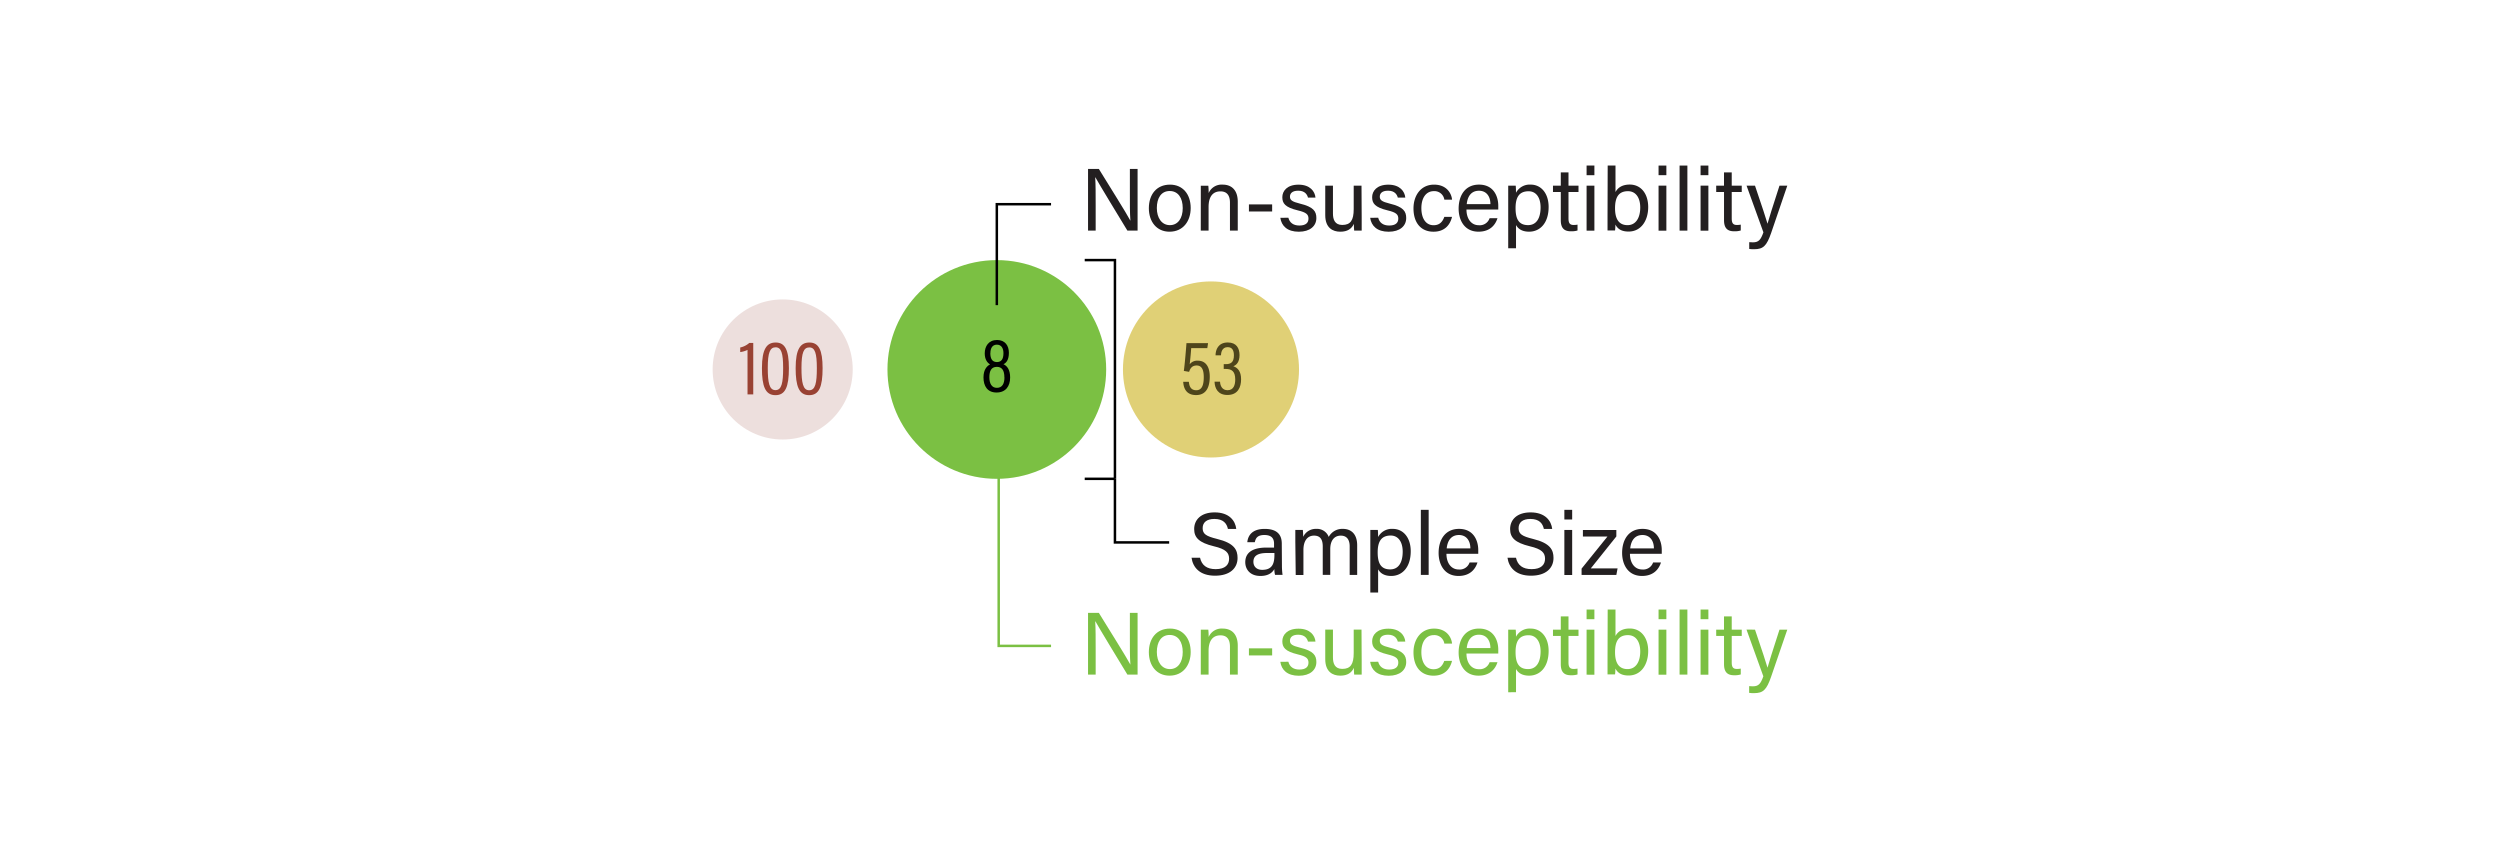 <svg xmlns="http://www.w3.org/2000/svg" viewBox="0 0 999 343.13"><defs><style>.cls-1{fill:#fff;}.cls-2{fill:#eddfdd;}.cls-3{fill:#994233;}.cls-4{fill:#e0d076;}.cls-5{fill:#4e451b;}.cls-6{fill:#7bc043;}.cls-7,.cls-9{fill:none;stroke-miterlimit:10;}.cls-7{stroke:#000;}.cls-8{fill:#231f20;}.cls-9{stroke:#7bc043;}</style></defs><title>Asset 9</title><g id="Layer_2" data-name="Layer 2"><g id="Layer_3" data-name="Layer 3"><rect class="cls-1" width="999" height="343.13"/><circle class="cls-2" cx="312.76" cy="147.64" r="27.99"/><path class="cls-3" d="M298.71,157.6V139.82a9.34,9.34,0,0,1-2.92.87v-1.83a8,8,0,0,0,3.63-1.83H301V157.6Z"/><path class="cls-3" d="M315.24,147.14c0,7.48-1.43,10.77-5.37,10.77-4.1,0-5.4-3.63-5.4-10.8,0-7.79,2-10.24,5.49-10.24C313.66,136.87,315.24,139.76,315.24,147.14ZM306.8,147c0,5.86.59,8.9,3.07,8.9s3.07-2.89,3.07-8.84-.74-8.28-3-8.28S306.8,140.9,306.8,147Z"/><path class="cls-3" d="M328.71,147.14c0,7.48-1.43,10.77-5.37,10.77-4.1,0-5.4-3.63-5.4-10.8,0-7.79,2-10.24,5.49-10.24C327.12,136.87,328.71,139.76,328.71,147.14Zm-8.44-.09c0,5.86.59,8.9,3.07,8.9s3.07-2.89,3.07-8.84-.74-8.28-3-8.28S320.27,140.9,320.27,147Z"/><circle class="cls-4" cx="483.91" cy="147.64" r="35.18"/><path class="cls-5" d="M482.44,139.11H476c-.12,2-.46,5.34-.59,6.45a3.74,3.74,0,0,1,3.26-1.43c3.29,0,4.75,2.67,4.75,6.36,0,4-1.27,7.38-5.46,7.38-3.82,0-5-2.58-5.15-5.31h2.26c.12,1.4.56,3.38,2.95,3.38s3-2.3,3-5.24c0-2.64-.62-4.65-2.85-4.65-1.77,0-2.54,1.09-3,2.54l-2.11-.37c.34-2.36.84-8.07,1.05-11.11h8.63Z"/><path class="cls-5" d="M485.73,142c0-2.14,1-5.15,4.9-5.15,3.41,0,4.69,2.23,4.69,5.09,0,2.61-1.15,3.91-2.48,4.41v0c1.8.62,3.1,2.08,3.1,5.21s-1.24,6.27-5.46,6.27c-3.79,0-5.06-2.61-5.15-5.31h2.2c.06,1.61.84,3.41,3,3.41,2.48,0,3.07-2.2,3.07-4.31,0-3.32-1.49-4.19-3.79-4.19H489v-1.92h.87c2,0,3.2-.81,3.2-3.47,0-1.92-.59-3.32-2.51-3.32-2.36,0-2.61,2.33-2.67,3.26Z"/><circle class="cls-6" cx="398.33" cy="147.64" r="43.7"/><path d="M393,150.82c0-3.32,1.55-4.65,2.64-5.21-1.24-.71-2.14-2.14-2.14-4.41,0-2.82,1.55-5.34,4.93-5.34,3.23,0,4.72,2.3,4.72,5.12s-1.05,4.06-2.17,4.56c1.46.65,2.67,2.2,2.67,5.31,0,3.47-1.77,6-5.43,6S393,154.26,393,150.82Zm8.35,0c0-2.79-.93-4.22-3-4.22-2.3,0-3,1.71-3,4.16s.9,4.22,3,4.22S401.38,153.36,401.38,150.82Zm-5.62-9.71c0,2.11.68,3.57,2.64,3.57,1.68,0,2.61-1.05,2.61-3.54,0-1.83-.71-3.41-2.64-3.41S395.76,139.37,395.76,141.11Z"/><polyline class="cls-7" points="445.53 191.34 445.53 216.75 467.2 216.75"/><polyline class="cls-7" points="398.33 121.94 398.33 81.6 420 81.6"/><path class="cls-8" d="M479.53,222.86c.67,3,2.69,4.57,6.27,4.57,3.83,0,5.35-1.81,5.35-4.15s-1.2-3.86-6.13-5c-5.81-1.42-7.83-3.4-7.83-6.87,0-3.68,2.69-6.66,8.18-6.66,5.88,0,8.29,3.4,8.64,6.62h-3.33c-.46-2.16-1.81-4-5.42-4-3,0-4.68,1.35-4.68,3.68s1.38,3.22,5.7,4.29c7,1.7,8.25,4.43,8.25,7.62,0,4-2.94,7.09-9,7.09-6.2,0-8.86-3.4-9.39-7.19Z"/><path class="cls-8" d="M512.26,225.8a27.86,27.86,0,0,0,.25,3.93h-3a9.26,9.26,0,0,1-.28-2.34c-.64,1.17-2.09,2.76-5.56,2.76-4.25,0-6.06-2.76-6.06-5.49,0-4,3.15-5.85,8.5-5.85h3V217.3c0-1.59-.5-3.51-3.86-3.51-3,0-3.51,1.49-3.83,2.87h-3c.25-2.48,1.77-5.31,6.94-5.31,4.39,0,6.84,1.81,6.84,5.88Zm-3-4.82h-2.91c-3.58,0-5.49,1-5.49,3.51,0,1.88,1.28,3.22,3.51,3.22,4.32,0,4.89-2.91,4.89-6.16Z"/><path class="cls-8" d="M517.61,216.41c0-1.56,0-3.19,0-4.64h3c.07.53.14,1.84.14,2.76a5.55,5.55,0,0,1,5.21-3.19,5,5,0,0,1,5,3.22,6.11,6.11,0,0,1,5.7-3.22c2.94,0,5.67,1.74,5.67,6.59v11.8h-3V218.29c0-2.05-.74-4.25-3.54-4.25s-4.22,2.2-4.22,5.38v10.31h-3V218.39c0-2.3-.64-4.36-3.47-4.36s-4.25,2.34-4.25,5.74v10h-3.08Z"/><path class="cls-8" d="M547.58,236.78V216.16c0-1.49,0-3,0-4.39h3c.07.6.11,1.67.11,2.83a6.18,6.18,0,0,1,5.88-3.26c4.15,0,7.16,3.47,7.16,8.93,0,6.45-3.44,9.88-7.79,9.88-2.9,0-4.43-1.2-5.24-2.66v9.28ZM555.73,214c-3.72,0-5.21,2.34-5.21,6.73,0,4.22,1.2,6.8,5,6.8,3.3,0,5-2.69,5-7.12C560.51,216.59,558.77,214,555.73,214Z"/><path class="cls-8" d="M567.77,229.73v-26h3.12v26Z"/><path class="cls-8" d="M578,221.3c0,3.65,1.88,6.27,4.92,6.27a4.14,4.14,0,0,0,4.32-2.8h3.15c-.71,2.3-2.66,5.38-7.58,5.38-5.63,0-7.94-4.61-7.94-9.21,0-5.35,2.69-9.6,8.15-9.6,5.81,0,7.69,4.64,7.69,8.47,0,.57,0,1,0,1.49Zm9.56-2.16c0-3-1.52-5.35-4.57-5.35s-4.57,2.2-4.89,5.35Z"/><path class="cls-8" d="M605.78,222.86c.67,3,2.69,4.57,6.27,4.57,3.83,0,5.35-1.81,5.35-4.15s-1.2-3.86-6.13-5c-5.81-1.42-7.83-3.4-7.83-6.87,0-3.68,2.69-6.66,8.18-6.66,5.88,0,8.29,3.4,8.64,6.62h-3.33c-.46-2.16-1.81-4-5.42-4-3,0-4.68,1.35-4.68,3.68s1.38,3.22,5.7,4.29c7,1.7,8.25,4.43,8.25,7.62,0,4-2.94,7.09-9,7.09-6.2,0-8.86-3.4-9.39-7.19Z"/><path class="cls-8" d="M625.12,207.59v-3.86h3.12v3.86Zm0,4.18h3.12v18h-3.12Z"/><path class="cls-8" d="M632,227.22l10.34-12.82h-9.81v-2.62h13.36v2.59l-10.2,12.75h10.7l-.5,2.62H632Z"/><path class="cls-8" d="M651.33,221.3c0,3.65,1.88,6.27,4.92,6.27a4.14,4.14,0,0,0,4.32-2.8h3.15c-.71,2.3-2.66,5.38-7.58,5.38-5.63,0-7.94-4.61-7.94-9.21,0-5.35,2.69-9.6,8.15-9.6,5.81,0,7.69,4.64,7.69,8.47,0,.57,0,1,0,1.49Zm9.57-2.16c0-3-1.52-5.35-4.57-5.35s-4.57,2.2-4.89,5.35Z"/><path class="cls-6" d="M434.78,269.57V244.91h4.32c3.54,5.77,11.23,18,12.61,20.69h0c-.25-3.15-.21-7.05-.21-11.05v-9.64h3.08v24.66h-4.07c-3.26-5.35-11.27-18.53-12.79-21.29h-.07c.18,2.8.18,7,.18,11.44v9.85Z"/><path class="cls-6" d="M475.8,260.53c0,5.21-3,9.46-8.47,9.46-5.14,0-8.25-4-8.25-9.39s3-9.42,8.47-9.42C472.54,251.18,475.8,254.9,475.8,260.53Zm-13.53,0c0,4,2,6.84,5.21,6.84s5.14-2.73,5.14-6.8-1.84-6.84-5.21-6.84S462.27,256.5,462.27,260.57Z"/><path class="cls-6" d="M479.84,256.14c0-1.56,0-3.15,0-4.53h3a27.2,27.2,0,0,1,.14,2.94,5.64,5.64,0,0,1,5.63-3.37c3.4,0,6,2.06,6,6.84v11.55h-3.12V258.41c0-2.73-1.06-4.53-3.79-4.53-3.4,0-4.75,2.59-4.75,6.2v9.49h-3.12Z"/><path class="cls-6" d="M508.35,259.08v2.83h-9.28v-2.83Z"/><path class="cls-6" d="M514.83,264.43c.5,1.95,1.95,3.12,4.39,3.12,2.62,0,3.65-1.13,3.65-2.76s-.81-2.48-4.25-3.29c-5.14-1.24-6.2-2.83-6.2-5.28s1.88-5,6.48-5,6.55,2.69,6.77,5.17h-3c-.28-1.13-1.17-2.76-3.9-2.76-2.52,0-3.3,1.2-3.3,2.37,0,1.35.74,2,4,2.8,5.46,1.31,6.55,3.12,6.55,5.77,0,3.15-2.52,5.46-7,5.46-4.64,0-6.94-2.34-7.4-5.56Z"/><path class="cls-6" d="M544.13,264.32c0,1.77,0,4.18,0,5.24h-3c-.07-.46-.11-1.56-.14-2.69-.89,2-2.59,3.12-5.42,3.12-3,0-6-1.52-6-6.59v-11.8h3.08v11.16c0,2.34.74,4.53,3.72,4.53,3.3,0,4.57-1.84,4.57-6.34v-9.35h3.12Z"/><path class="cls-6" d="M550.72,264.43c.5,1.95,1.95,3.12,4.39,3.12,2.62,0,3.65-1.13,3.65-2.76s-.81-2.48-4.25-3.29c-5.14-1.24-6.2-2.83-6.2-5.28s1.88-5,6.48-5,6.55,2.69,6.77,5.17h-3c-.28-1.13-1.17-2.76-3.9-2.76-2.52,0-3.29,1.2-3.29,2.37,0,1.35.74,2,4,2.8,5.46,1.31,6.55,3.12,6.55,5.77,0,3.15-2.51,5.46-7,5.46-4.64,0-6.94-2.34-7.4-5.56Z"/><path class="cls-6" d="M580.23,264.08c-.74,3.08-2.83,5.92-7.4,5.92-5,0-8-3.54-8-9.32,0-5.07,2.87-9.49,8.22-9.49,5.17,0,7,3.68,7.19,6h-3.08a4,4,0,0,0-4.18-3.4c-3.15,0-5,2.73-5,6.8s1.74,6.84,4.85,6.84c2.23,0,3.54-1.2,4.29-3.33Z"/><path class="cls-6" d="M586,261.14c0,3.65,1.88,6.27,4.92,6.27a4.14,4.14,0,0,0,4.32-2.8h3.15c-.71,2.3-2.66,5.38-7.58,5.38-5.63,0-7.94-4.61-7.94-9.21,0-5.35,2.69-9.6,8.15-9.6,5.81,0,7.69,4.64,7.69,8.47,0,.57,0,1,0,1.49Zm9.57-2.16c0-3-1.52-5.35-4.57-5.35s-4.57,2.2-4.89,5.35Z"/><path class="cls-6" d="M602.68,276.62V256c0-1.49,0-3,0-4.39h3c.07.6.11,1.67.11,2.83a6.18,6.18,0,0,1,5.88-3.26c4.14,0,7.16,3.47,7.16,8.93,0,6.45-3.44,9.88-7.79,9.88-2.9,0-4.43-1.2-5.24-2.66v9.28Zm8.15-22.78c-3.72,0-5.21,2.34-5.21,6.73,0,4.22,1.2,6.8,5,6.8,3.29,0,5-2.69,5-7.12C615.61,256.42,613.88,253.84,610.83,253.84Z"/><path class="cls-6" d="M620.57,251.61h3.12v-5.31h3.08v5.31h4v2.52h-4v10.52c0,1.77.43,2.66,2.05,2.66a8.22,8.22,0,0,0,1.56-.14v2.34a8.26,8.26,0,0,1-2.69.32c-2.8,0-4-1.45-4-4.43V254.12h-3.12Z"/><path class="cls-6" d="M634,247.43v-3.86h3.12v3.86Zm0,4.18h3.12v18H634Z"/><path class="cls-6" d="M642.43,243.56h3.12v10.59c.78-1.52,2.44-3,5.7-3,4.53,0,7.37,3.72,7.37,9s-2.76,9.78-7.83,9.78c-2.87,0-4.39-1.06-5.28-2.8a19.27,19.27,0,0,1-.14,2.37h-3c0-2,0-4,0-6Zm8.11,10.24c-3.83,0-5.17,2.55-5.17,6.84,0,3.76,1.2,6.73,5,6.73,3.19,0,5.07-2.73,5.07-7.09C655.43,256.39,653.66,253.8,650.54,253.8Z"/><path class="cls-6" d="M662.76,247.43v-3.86h3.12v3.86Zm0,4.18h3.12v18h-3.12Z"/><path class="cls-6" d="M671.16,269.57v-26h3.12v26Z"/><path class="cls-6" d="M679.55,247.43v-3.86h3.12v3.86Zm0,4.18h3.12v18h-3.12Z"/><path class="cls-6" d="M685.79,251.61h3.12v-5.31H692v5.31h4v2.52h-4v10.52c0,1.77.43,2.66,2.05,2.66a8.22,8.22,0,0,0,1.56-.14v2.34a8.26,8.26,0,0,1-2.69.32c-2.8,0-4-1.45-4-4.43V254.12h-3.12Z"/><path class="cls-6" d="M701.3,251.61c2.9,8.61,4.5,13.36,5,15.2h0c.57-2.06,1.84-6.16,4.78-15.2h3.12l-6.45,18.78c-1.81,5.28-3.19,6.59-6.84,6.59-.57,0-1.24,0-1.95-.11v-2.69c.46,0,1,.07,1.49.07,2.27,0,3.12-1,4.18-4l-6.73-18.67Z"/><path class="cls-8" d="M434.78,92.16V67.51h4.32c3.54,5.77,11.23,18,12.61,20.69h0c-.25-3.15-.21-7.05-.21-11.05V67.51h3.08V92.16h-4.07c-3.26-5.35-11.27-18.53-12.79-21.29h-.07c.18,2.8.18,7,.18,11.44v9.85Z"/><path class="cls-8" d="M475.8,83.13c0,5.21-3,9.46-8.47,9.46-5.14,0-8.25-4-8.25-9.39s3-9.42,8.47-9.42C472.54,73.78,475.8,77.5,475.8,83.13Zm-13.53,0c0,4,2,6.84,5.21,6.84s5.14-2.73,5.14-6.8-1.84-6.84-5.21-6.84S462.27,79.09,462.27,83.16Z"/><path class="cls-8" d="M479.84,78.74c0-1.56,0-3.15,0-4.53h3a27.2,27.2,0,0,1,.14,2.94,5.64,5.64,0,0,1,5.63-3.37c3.4,0,6,2.06,6,6.84V92.16h-3.12V81c0-2.73-1.06-4.53-3.79-4.53-3.4,0-4.75,2.59-4.75,6.2v9.49h-3.12Z"/><path class="cls-8" d="M508.35,81.68v2.83h-9.28V81.68Z"/><path class="cls-8" d="M514.83,87c.5,1.95,1.95,3.12,4.39,3.12,2.62,0,3.65-1.13,3.65-2.76s-.81-2.48-4.25-3.29c-5.14-1.24-6.2-2.83-6.2-5.28s1.88-5,6.48-5,6.55,2.69,6.77,5.17h-3c-.28-1.13-1.17-2.76-3.9-2.76-2.52,0-3.3,1.2-3.3,2.37,0,1.35.74,2,4,2.8,5.46,1.31,6.55,3.12,6.55,5.77,0,3.15-2.52,5.46-7,5.46-4.64,0-6.94-2.34-7.4-5.56Z"/><path class="cls-8" d="M544.13,86.92c0,1.77,0,4.18,0,5.24h-3c-.07-.46-.11-1.56-.14-2.69-.89,2-2.59,3.12-5.42,3.12-3,0-6-1.52-6-6.59V74.2h3.08V85.36c0,2.34.74,4.53,3.72,4.53,3.3,0,4.57-1.84,4.57-6.34V74.2h3.12Z"/><path class="cls-8" d="M550.72,87c.5,1.95,1.95,3.12,4.39,3.12,2.62,0,3.65-1.13,3.65-2.76s-.81-2.48-4.25-3.29c-5.14-1.24-6.2-2.83-6.2-5.28s1.88-5,6.48-5,6.55,2.69,6.77,5.17h-3c-.28-1.13-1.17-2.76-3.9-2.76-2.52,0-3.29,1.2-3.29,2.37,0,1.35.74,2,4,2.8,5.46,1.31,6.55,3.12,6.55,5.77,0,3.15-2.51,5.46-7,5.46-4.64,0-6.94-2.34-7.4-5.56Z"/><path class="cls-8" d="M580.23,86.67c-.74,3.08-2.83,5.92-7.4,5.92-5,0-8-3.54-8-9.32,0-5.07,2.87-9.49,8.22-9.49,5.17,0,7,3.68,7.19,6h-3.08a4,4,0,0,0-4.18-3.4c-3.15,0-5,2.73-5,6.8S569.74,90,572.86,90c2.23,0,3.54-1.2,4.29-3.33Z"/><path class="cls-8" d="M586,83.73c0,3.65,1.88,6.27,4.92,6.27a4.14,4.14,0,0,0,4.32-2.8h3.15c-.71,2.3-2.66,5.38-7.58,5.38-5.63,0-7.94-4.61-7.94-9.21,0-5.35,2.69-9.6,8.15-9.6,5.81,0,7.69,4.64,7.69,8.47,0,.57,0,1,0,1.49Zm9.57-2.16c0-3-1.52-5.35-4.57-5.35s-4.57,2.2-4.89,5.35Z"/><path class="cls-8" d="M602.68,99.21V78.59c0-1.49,0-3,0-4.39h3c.07.6.11,1.67.11,2.83a6.18,6.18,0,0,1,5.88-3.26c4.14,0,7.16,3.47,7.16,8.93,0,6.45-3.44,9.88-7.79,9.88-2.9,0-4.43-1.2-5.24-2.66v9.28Zm8.15-22.78c-3.72,0-5.21,2.34-5.21,6.73,0,4.22,1.2,6.8,5,6.8,3.29,0,5-2.69,5-7.12C615.61,79,613.88,76.43,610.83,76.43Z"/><path class="cls-8" d="M620.57,74.2h3.12V68.89h3.08V74.2h4v2.52h-4V87.24c0,1.77.43,2.66,2.05,2.66a8.22,8.22,0,0,0,1.56-.14v2.34a8.26,8.26,0,0,1-2.69.32c-2.8,0-4-1.45-4-4.43V76.72h-3.12Z"/><path class="cls-8" d="M634,70V66.16h3.12V70Zm0,4.18h3.12v18H634Z"/><path class="cls-8" d="M642.43,66.16h3.12V76.75c.78-1.52,2.44-3,5.7-3,4.53,0,7.37,3.72,7.37,9s-2.76,9.78-7.83,9.78c-2.87,0-4.39-1.06-5.28-2.8a19.27,19.27,0,0,1-.14,2.37h-3c0-2,0-4,0-6Zm8.11,10.24c-3.83,0-5.17,2.55-5.17,6.84,0,3.76,1.2,6.73,5,6.73,3.19,0,5.07-2.73,5.07-7.09C655.43,79,653.66,76.4,650.54,76.4Z"/><path class="cls-8" d="M662.76,70V66.16h3.12V70Zm0,4.18h3.12v18h-3.12Z"/><path class="cls-8" d="M671.16,92.16v-26h3.12v26Z"/><path class="cls-8" d="M679.55,70V66.16h3.12V70Zm0,4.18h3.12v18h-3.12Z"/><path class="cls-8" d="M685.79,74.2h3.12V68.89H692V74.2h4v2.52h-4V87.24c0,1.77.43,2.66,2.05,2.66a8.22,8.22,0,0,0,1.56-.14v2.34a8.26,8.26,0,0,1-2.69.32c-2.8,0-4-1.45-4-4.43V76.72h-3.12Z"/><path class="cls-8" d="M701.3,74.2c2.9,8.61,4.5,13.36,5,15.2h0c.57-2.06,1.84-6.16,4.78-15.2h3.12L707.78,93c-1.81,5.28-3.19,6.59-6.84,6.59-.57,0-1.24,0-1.95-.11V96.77c.46,0,1,.07,1.49.07,2.27,0,3.12-1,4.18-4L697.93,74.2Z"/><polyline class="cls-9" points="399.08 171.16 399.08 258.1 420 258.1"/><polyline class="cls-7" points="433.45 103.93 445.5 103.93 445.53 103.93 445.53 191.34"/><line class="cls-7" x1="433.45" y1="191.34" x2="445.5" y2="191.34"/></g></g></svg>
